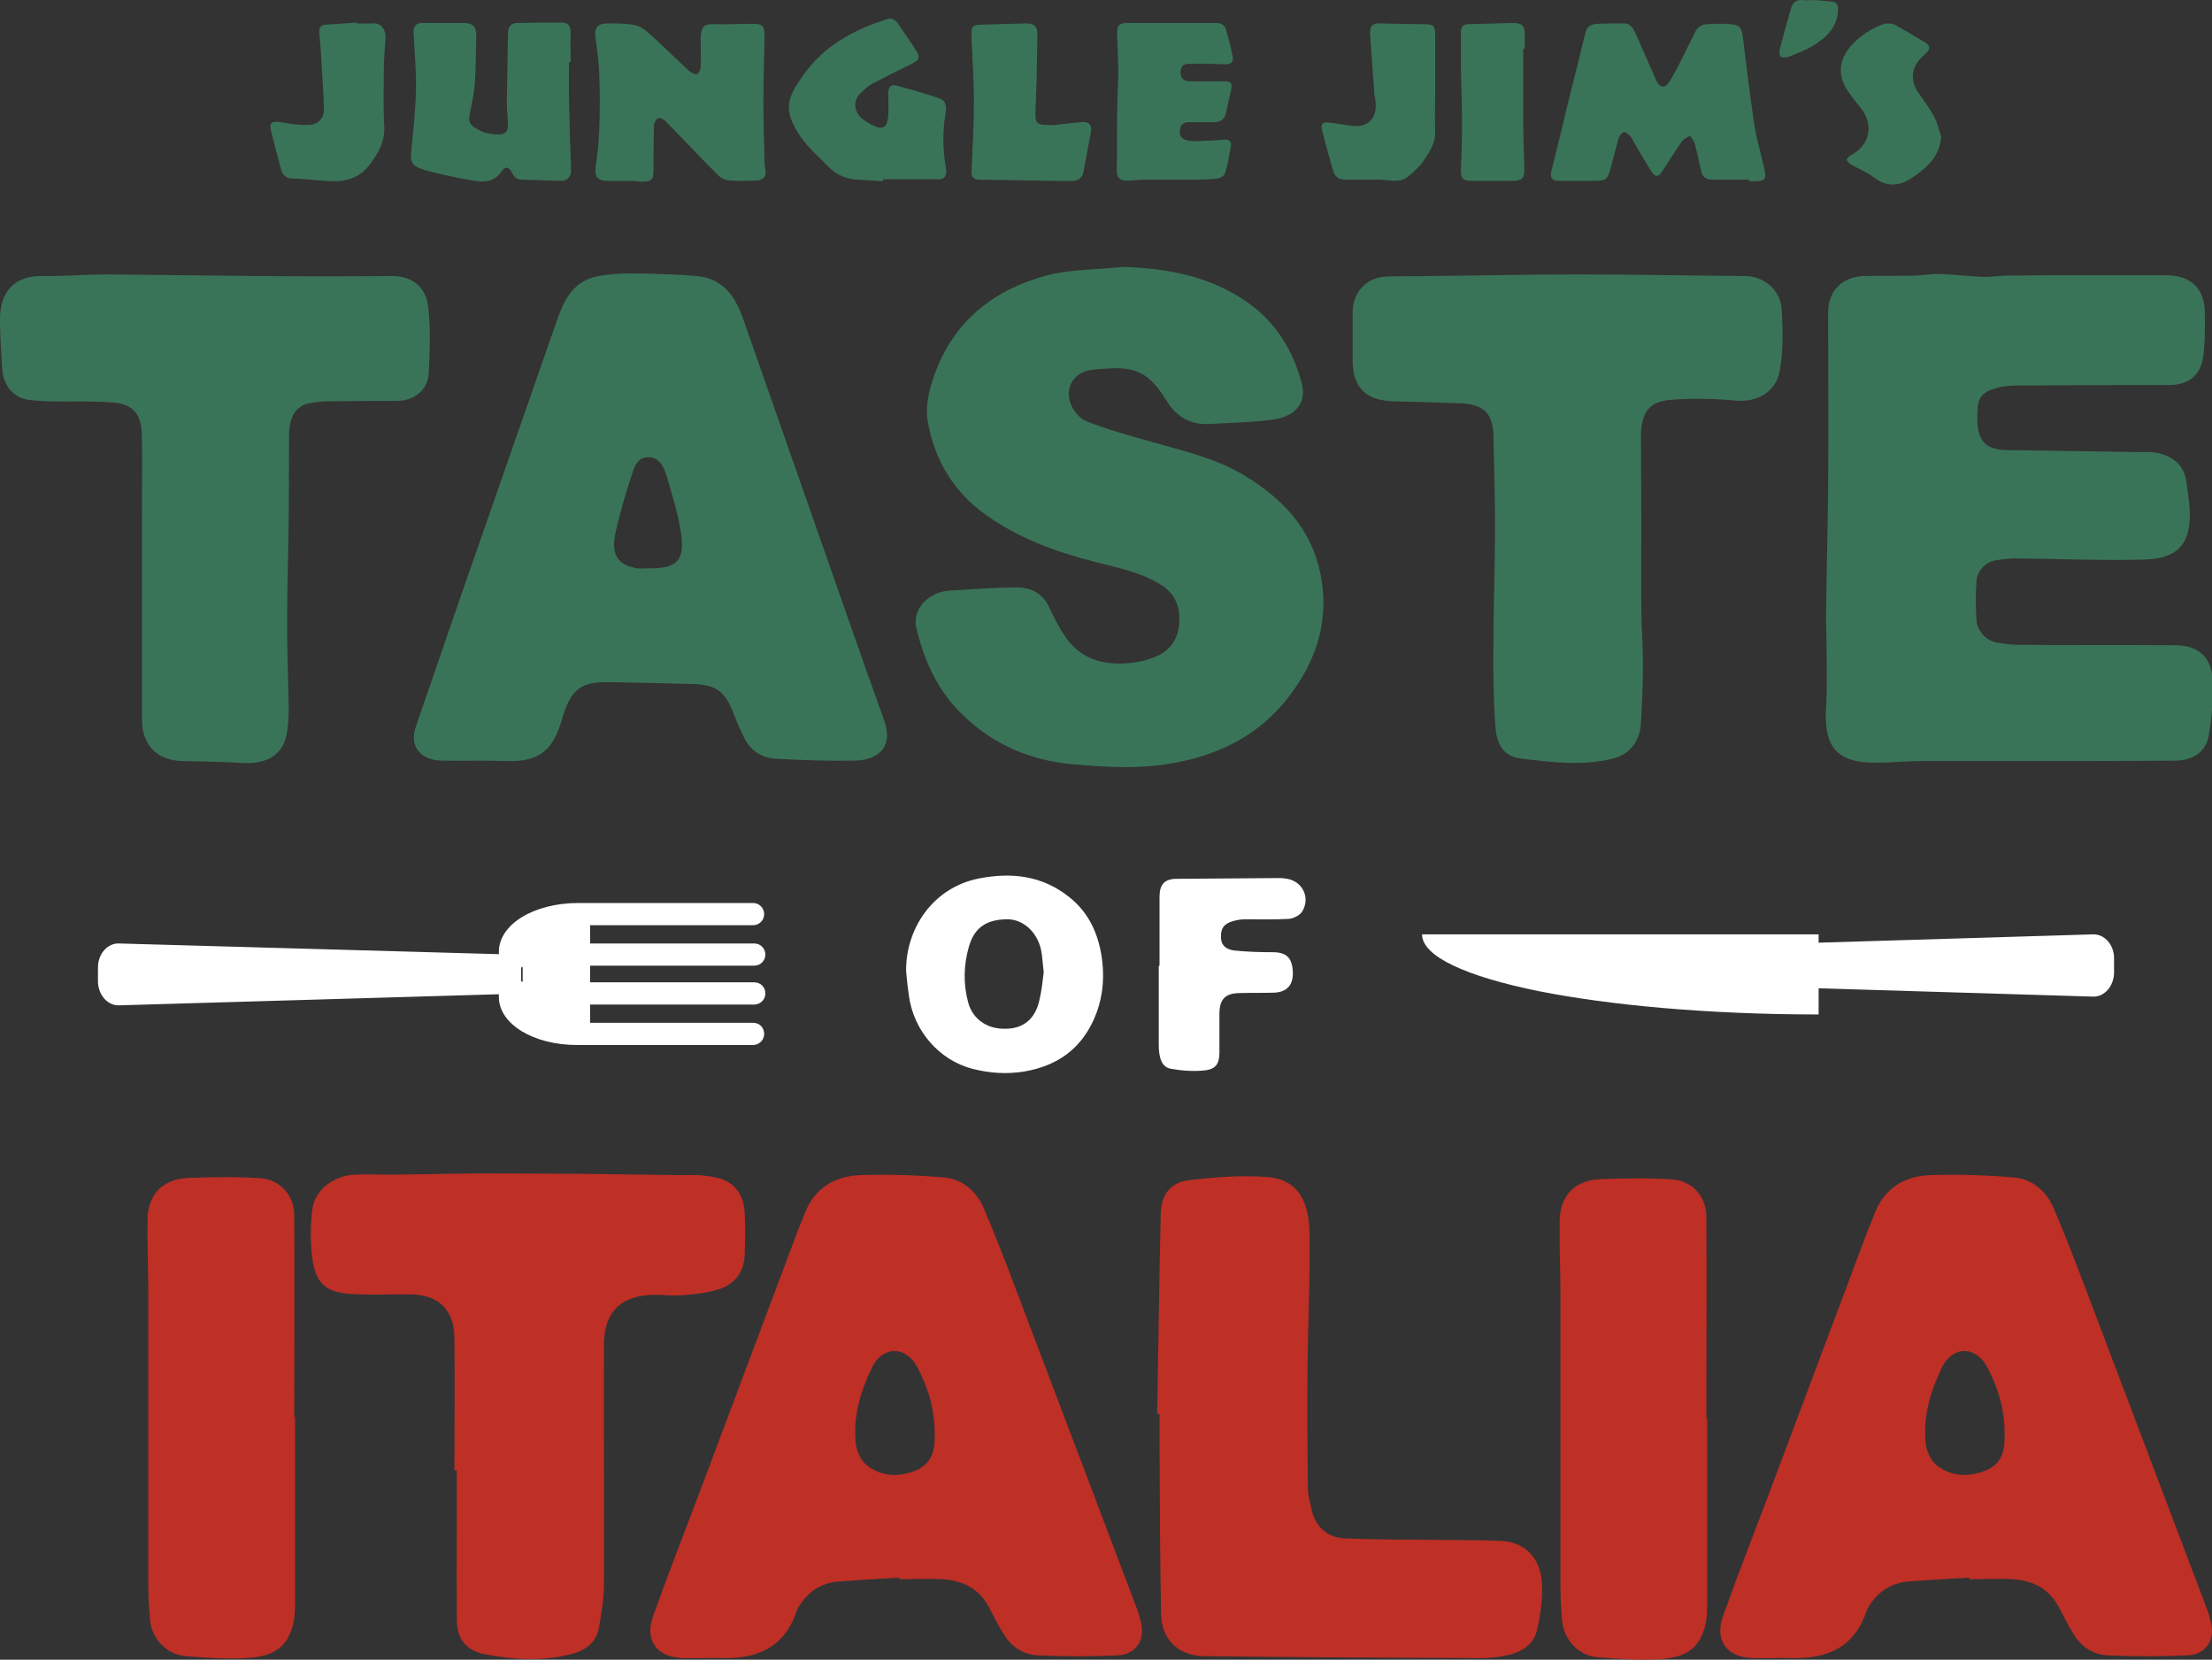 <?xml version="1.0" encoding="utf-8"?>
<!-- Generator: Adobe Illustrator 17.1.0, SVG Export Plug-In . SVG Version: 6.00 Build 0)  -->
<!DOCTYPE svg PUBLIC "-//W3C//DTD SVG 1.1//EN" "http://www.w3.org/Graphics/SVG/1.1/DTD/svg11.dtd">
<svg version="1.1" id="Layer_1" xmlns="http://www.w3.org/2000/svg" xmlns:xlink="http://www.w3.org/1999/xlink" x="0px" y="0px"
	 viewBox="0 0 557.8 418.5" style="enable-background:new 0 0 557.8 418.5;" xml:space="preserve">
<rect x="0" y="0" width="557.8" height="418.5" fill="#333333" stroke="none"/>
<style type="text/css">
	.st0{fill:#BE2F26;}
	.st1{fill:#3A7458;}
	.st2{fill:#FFFFFF;}
</style>
<g>
	<g>
		<path class="st0" d="M226.8,397.8c-5.2,0.3-10.4,0.6-15.6,1c-4.1,0.4-7.3,2.5-9.5,5.9c-0.3,0.5-0.7,1-0.8,1.5
			c-3,9.1-9.8,12.1-18.7,11.9c-3.3-0.1-6.6,0.1-10,0c-6.6-0.2-9.7-4.5-7.5-10.6c3.7-10.4,7.7-20.6,11.6-30.9
			c8.3-22.2,16.7-44.4,25-66.6c0.5-1.2,1-2.4,1.5-3.7c2.5-6.8,7.8-9.9,14.7-10c6.8-0.2,13.7,0,20.5,0.6c4.7,0.4,8.2,3.4,10.1,7.8
			c3,7.1,5.8,14.3,8.5,21.5c10.1,26.6,20.1,53.1,30.2,79.7c0.3,0.9,0.6,1.8,0.8,2.7c1.4,4.7-1,8.6-5.8,8.8c-6.7,0.3-13.5,0.3-20.2,0
			c-3.5-0.2-6.5-2.1-8.4-5.2c-1.4-2.2-2.6-4.6-3.8-6.9c-2.5-4.8-6.7-6.8-11.8-7.1c-3.6-0.2-7.2,0-10.8,0
			C226.8,398.1,226.8,398,226.8,397.8z M235.7,361.4c0-5.9-1.6-11.5-4.4-16.7c-2.9-5.4-8.7-5.4-11.4,0.1c-2.9,6-4.8,12.3-4.1,19.1
			c0.2,2,1.3,4.4,2.8,5.6c3.9,3,8.4,3,12.8,1.1C235.3,368.7,235.8,365.1,235.7,361.4z"/>
		<path class="st0" d="M496.6,397.8c-5.2,0.3-10.4,0.6-15.6,1c-4.1,0.4-7.3,2.5-9.5,5.9c-0.3,0.5-0.7,1-0.8,1.5
			c-3,9.1-9.8,12.1-18.7,11.9c-3.3-0.1-6.6,0.1-10,0c-6.6-0.2-9.7-4.5-7.5-10.6c3.7-10.4,7.7-20.6,11.6-30.9
			c8.3-22.2,16.7-44.4,25-66.6c0.5-1.2,1-2.4,1.5-3.7c2.5-6.8,7.8-9.9,14.7-10c6.8-0.2,13.7,0,20.5,0.6c4.7,0.4,8.2,3.4,10.1,7.8
			c3,7.1,5.8,14.3,8.5,21.5c10.1,26.6,20.1,53.1,30.2,79.7c0.3,0.9,0.6,1.8,0.8,2.7c1.4,4.7-1,8.6-5.8,8.8c-6.7,0.3-13.5,0.3-20.2,0
			c-3.5-0.2-6.5-2.1-8.4-5.2c-1.4-2.2-2.6-4.6-3.8-6.9c-2.5-4.8-6.7-6.8-11.8-7.1c-3.6-0.2-7.2,0-10.8,0
			C496.6,398.1,496.6,398,496.6,397.8z M505.5,361.4c0-5.9-1.6-11.5-4.4-16.7c-2.9-5.4-8.7-5.4-11.4,0.1c-2.9,6-4.8,12.3-4.1,19.1
			c0.2,2,1.3,4.4,2.8,5.6c3.9,3,8.4,3,12.8,1.1C505.2,368.7,505.6,365.1,505.5,361.4z"/>
		<path class="st0" d="M114.6,370.8c0-11.1,0.1-22.2,0-33.3c0-7-3.9-11-10.8-11.1c-4.9-0.1-9.9,0.2-14.8-0.1
			c-6.5-0.3-9.1-2.4-10.1-8.1c-0.7-4.4-0.7-9.1-0.1-13.5c0.7-4.8,5.5-8.3,10.7-8.5c3.6-0.2,5.2,0,8.8,0c10-0.1,19.9-0.4,29.9-0.3
			c14.2,0,28.4,0.2,42.7,0.4c3.9,0,5.8-0.2,9.5,0.6c4.8,0.9,7.2,4.3,7.4,9.1c0.2,3.4,0.1,6.8,0,10.2c-0.1,4.6-2.6,7.8-6.9,9
			c-3.6,1-5.4,1.1-9.1,1.4c-2.2,0.2-4.4-0.1-6.5-0.1c-8.4,0-12.9,4-13,12.3c-0.1,20.1,0.1,40.2,0,60.3c0,3.8-0.6,7.7-1.3,11.5
			c-0.6,3.3-3.1,5.4-6.3,6.3c-7.4,2.1-15,1.7-22.5,0.2c-4.7-0.9-7-3.9-7-8.7c-0.1-12.5,0-25,0-37.6
			C114.9,370.8,114.8,370.8,114.6,370.8z"/>
		<path class="st0" d="M291.8,356.5c0.3-16.8,0.5-33.6,0.9-50.3c0.1-4.8,2.3-8,7-8.6c6.6-0.8,13.4-1.3,20-0.8
			c7.1,0.6,10.3,5.4,10.5,13.8c0.2,11.8-0.4,23.7-0.5,35.5c-0.1,9.7,0,19.4,0.1,29c0,1.9,0.6,3.9,1,5.8c1.1,4.5,4.3,6.9,8.5,7
			c8.8,0.4,17.6,0.3,26.4,0.4c4.5,0.1,8.9,0,13.4,0.3c5.4,0.4,9.2,4.2,9.7,10.1c0.3,4.1-0.3,8.3-1.2,12.3c-0.9,4-4.3,5.8-8.2,6.5
			c-1.9,0.4-4,0.6-5.9,0.6c-23.3-0.1-46.7-0.2-70-0.5c-6.4-0.1-10.6-4.3-10.7-10.5c-0.3-14-0.3-28.1-0.4-42.1c0-2.8,0-5.7,0-8.5
			C292.1,356.5,292,356.5,291.8,356.5z"/>
		<path class="st0" d="M74.4,357.3c0,14.9,0,29.8,0,44.7c0,2.6,0.1,5.2-0.5,7.6c-1.6,6.4-5.6,8.1-11.8,8.5
			c-5.1,0.3-10.2-0.1-15.3-0.5c-4.8-0.4-8.6-4.4-9-9.4c-0.2-2.6-0.4-5.3-0.4-8c0-24.5,0-49,0-73.4c0-6.4-0.3-12.9-0.2-19.3
			c0.1-6.5,4-10.3,10.6-10.5c5.9-0.2,11.9-0.3,17.9,0.1c4.9,0.3,8.5,4.4,8.5,9.3c0.1,17,0,34,0,50.9
			C74.2,357.3,74.3,357.3,74.4,357.3z"/>
		<path class="st0" d="M430.5,357.6c0,14.9,0,29.8,0,44.7c0,2.6,0.1,5.2-0.5,7.6c-1.6,6.4-5.6,8.1-11.8,8.5
			c-5.1,0.3-10.2-0.1-15.3-0.5c-4.8-0.4-8.6-4.4-9-9.4c-0.2-2.6-0.4-5.3-0.4-8c0-24.5,0-49,0-73.4c0-6.4-0.3-12.9-0.2-19.3
			c0.1-6.5,4-10.3,10.6-10.5c5.9-0.2,11.9-0.3,17.9,0.1c4.9,0.3,8.5,4.4,8.5,9.3c0.1,17,0,34,0,50.9
			C430.2,357.6,430.3,357.6,430.5,357.6z"/>
	</g>
	<g>
		<g>
			<path class="st1" d="M441.1,45.3c-3.1,0-6.3,0-9.4,0c-1.6,0-2.4-0.8-2.7-2.1c-0.5-2.3-1-4.6-1.6-6.9c-0.2-0.8-0.8-1.4-1.2-2.1
				c-0.7,0.5-1.6,0.8-2.1,1.5c-1.7,2.4-3.2,4.9-4.8,7.3c-1.1,1.8-1.9,1.8-3,0c-1.6-2.6-3.2-5.2-4.7-7.9c-0.2-0.3-0.3-0.7-0.6-0.9
				c-0.5-0.4-1.1-1-1.5-0.9c-0.5,0.2-1.1,0.9-1.3,1.4c-0.7,2.5-1.3,5-2,7.5c-0.8,3.1-1.2,3.4-4.3,3.4c-2.9,0-5.8,0-8.8,0
				c-1.7,0-2.3-0.8-1.9-2.4c1.6-6.4,3.2-12.9,4.7-19.3c1.3-5.1,2.6-10.2,3.8-15.3c0.4-1.9,1.4-2.5,3.1-2.6c2.3-0.1,4.6-0.1,6.8-0.1
				c1.4,0,2.1,1,2.7,2.2c1.7,3.9,3.4,7.7,5.1,11.6c0.1,0.2,0.2,0.5,0.3,0.7c0.9,1.8,2.2,1.9,3.3,0.2c1.1-1.8,2.1-3.8,3.1-5.7
				c1.1-2.2,2.2-4.5,3.3-6.7c0.6-1.3,1.7-2.1,3.1-2.1c2-0.1,4-0.2,5.9,0c2.3,0.2,2.8,0.9,3.1,3.3c0.9,7.4,1.8,14.8,2.9,22.2
				c0.6,3.7,1.7,7.3,2.5,10.9c0.6,2.6,0.2,3.2-2.5,3.2c-0.5,0-1,0-1.4,0C441.1,45.5,441.1,45.4,441.1,45.3z"/>
			<path class="st1" d="M157.8,45.6c-1.6,0-3.2,0.1-4.8,0c-2.4-0.1-3-1.1-2.8-3.4c0.4-3.1,0.8-6.2,0.9-9.3c0.2-4.8,0.2-9.6,0-14.5
				c-0.1-2.9-0.5-5.8-0.9-8.7c-0.4-2.7,0.4-3.8,3.2-3.8c2.2,0,4.4,0,6.5,0.4c1.2,0.2,2.4,0.9,3.3,1.7c3.6,3.2,7,6.6,10.5,9.8
				c0.5,0.5,1.5,1,2,0.9c0.5-0.1,1-1.2,1-1.9c0.1-2,0-4,0-6c0-0.5,0-1.1,0-1.6c0.2-2.7,1-3.2,3.7-3.1c3.1,0.1,6.2-0.1,9.3-0.1
				c2.6,0,3.1,0.5,3.1,3.1c-0.1,5.5-0.3,11.1-0.3,16.6c0,5.2,0.2,10.4,0.3,15.7c0,0.5,0.2,0.9,0.2,1.4c0.3,1.6-0.4,2.6-2.1,2.7
				c-2.3,0.1-4.7,0.2-7,0c-1.1-0.1-2.3-0.7-3-1.5c-4.4-4.4-8.6-8.9-12.9-13.3c-0.5-0.5-1.4-1.1-2-0.9c-0.5,0.1-1.1,1.2-1.1,1.8
				c-0.1,3.7-0.1,7.4-0.1,11.1c0,2.7-0.4,3.1-3.2,3.1C160.4,45.6,159.1,45.6,157.8,45.6C157.8,45.6,157.8,45.6,157.8,45.6z"/>
			<path class="st1" d="M143.5,15.7c0,3.2-0.1,6.4,0,9.6c0.1,5.8,0.3,11.6,0.5,17.4c0.1,1.8-0.8,2.9-2.5,2.9
				c-3.3-0.1-6.6-0.2-9.9-0.3c-1.2,0-1.9-0.6-2.4-1.6c-0.8-1.7-1.7-1.9-2.7-0.5c-1.9,2.8-4.6,2.8-7.4,2.3c-4-0.7-8-1.5-11.9-2.6
				c-3.8-1.1-3.8-2.3-3.4-5.8c0.5-4.9,1-9.7,1.1-14.6c0.1-4.8-0.4-9.6-0.6-14.4c-0.1-1.5,0.7-2.3,2.2-2.3c3.4,0,6.8,0,10.2,0
				c2.5,0,3.4,0.8,3.4,3.3c-0.1,4.1-0.1,8.2-0.4,12.3c-0.2,2.6-0.8,5.1-1.3,7.6c-0.3,1.4,0.1,2.4,1.2,3.1c1.9,1.3,4,1.9,6.3,1.8
				c1.5-0.1,2.2-0.7,2.2-2.3c0-1.8-0.3-3.6-0.3-5.4c0.1-6,0.2-11.9,0.3-17.9c0-1.6,0.9-2.5,2.3-2.5c3.8-0.1,7.6-0.1,11.4-0.1
				c1.3,0,2.1,0.8,2.1,2.3c-0.1,2.5,0,5,0,7.5C143.7,15.7,143.6,15.7,143.5,15.7z"/>
			<path class="st1" d="M222.6,45.7c-2.2-0.1-4.3-0.3-6.5-0.4c-2.6-0.2-5-1.1-6.8-2.9c-2.6-2.6-5.5-5.1-7.6-8.2
				c-4.3-6.5-3.3-9.4,0.9-15.3c5.2-7.4,12.7-11.4,21.2-14.1c1.2-0.4,2,0.3,2.6,1.1c1.6,2.3,3.2,4.6,4.7,7c1,1.6,0.7,2.2-1,3.1
				c-3.5,1.7-6.9,3.4-10.3,5.2c-1.1,0.6-2,1.5-2.9,2.4c-2,2-1.5,5,1.1,6.8c0.5,0.3,1,0.6,1.5,0.9c3,1.7,4.3,1.1,4.5-2.4
				c0.1-1.8,0-3.5,0-5.3c0-1.7,0.6-2.4,2.2-2c3.6,1,7.2,2,10.7,3.2c1.5,0.5,1.9,1.9,1.5,4.1c-0.8,4.6-0.6,9.3,0.2,13.9
				c0.2,1.4-0.4,2.4-1.8,2.4c-4.7,0-9.3,0-14,0C222.6,45.4,222.6,45.6,222.6,45.7z"/>
			<path class="st1" d="M297.9,45.3c-2.9,0-5.9,0-8.8,0c-1.3,0-2.6,0.1-3.8,0.2c-2.3,0.2-3.9,0-3.7-3.2c0.2-4.1,0-8.2,0.1-12.3
				c0-3.9,0.2-7.7,0.3-11.6c0-3.3-0.2-6.6-0.3-9.9c0-2.2,0.5-2.7,2.7-2.7c4.7,0,9.4,0,14,0c2.8,0,5.5,0,8.3,0c1.3,0,2.2,0.6,2.5,1.8
				c0.6,2.1,1.2,4.3,1.6,6.4c0.4,1.8-0.4,2.3-2.3,2.2c-3-0.1-5.9-0.2-8.9-0.1c-1.4,0-2,1.1-1.9,2.4c0.1,1.4,1,2,2.3,2c3,0,6,0,8.9,0
				c1.4,0,1.9,0.5,1.6,1.9c-0.5,2.1-0.9,4.2-1.4,6.3c-0.4,1.5-1.5,2.1-3,2.1c-2,0-4.1,0-6.1,0c-1.2,0-2.1,0.3-2.4,1.6
				c-0.3,1.7,0.2,2.7,1.8,3c1.5,0.3,3,0.2,4.5,0.1c1.6,0,3.3-0.2,4.9-0.3c1.2-0.1,1.8,0.6,1.6,1.6c-0.4,2.3-0.8,4.7-1.5,6.9
				c-0.2,0.6-1.2,1.3-1.9,1.3C304,45.4,300.9,45.3,297.9,45.3C297.9,45.3,297.9,45.3,297.9,45.3z"/>
			<path class="st1" d="M265.3,31.6c2.5-0.3,4.9-0.6,7.4-0.8c1.9-0.2,2.7,0.7,2.4,2.5c-0.6,3.4-1.3,6.7-1.9,10.1
				c-0.3,1.4-1.2,2.2-2.7,2.2c-1.6,0-3.2,0.1-4.8,0c-6.3-0.1-12.6-0.2-18.8-0.3c-1.4,0-2-0.8-1.9-2.1c0.2-5.8,0.6-11.5,0.6-17.3
				c0-5.5-0.4-11-0.6-16.4c-0.1-3.1,0-3.2,3.1-3.3c3.6-0.1,7.1-0.2,10.7-0.3c2,0,2.8,0.8,2.8,2.8c-0.1,3.8-0.1,7.7-0.2,11.5
				c-0.1,2.7-0.2,5.3-0.3,8c-0.1,2.9,0.4,3.3,3.3,3.3c0.3,0,0.6,0,1,0C265.3,31.5,265.3,31.6,265.3,31.6z"/>
			<path class="st1" d="M348.1,45.3c-2.8,0-5.6,0-8.5,0c-2.2,0-3-0.6-3.6-2.8c-0.9-3.2-1.8-6.4-2.6-9.6c-0.4-1.6,0.1-2.2,1.7-2
				c1.9,0.2,3.8,0.6,5.7,0.8c1.8,0.2,3.6,0.1,4.9-1.4c1.4-1.6,1.3-3.5,1.1-5.4c0-0.3-0.2-0.6-0.2-0.9c-0.4-5.1-0.7-10.3-1.1-15.4
				c-0.1-2.1,0.6-2.8,2.7-2.7c3.6,0.1,7.1,0.2,10.7,0.2c2.7,0,3,0.3,3,3c0,4.7,0,9.5,0,14.2c0,3.3-0.1,6.7,0,10
				c0.1,3-1.6,5.2-3.1,7.5c-1,1.4-2.4,2.6-3.7,3.7C353.1,46.2,350.5,45.4,348.1,45.3z"/>
			<path class="st1" d="M89.9,5.9c1.3,0,2.6,0.1,3.8,0c2.3-0.3,3.7,1.4,3.5,4c-0.2,2.2-0.3,4.4-0.4,6.5c0,5.2-0.2,10.3,0.1,15.5
				c0.2,3.8-1.5,6.7-3.6,9.5c-2.9,4-7,4.6-11.5,4.2c-2.7-0.2-5.3-0.5-8-0.6c-1.6,0-2.5-0.8-2.9-2.2c-0.9-3.2-1.7-6.4-2.5-9.6
				c-0.6-2.2,0-2.7,2.3-2.4c2.4,0.4,4.8,0.8,7.2,0.7c2.4-0.1,3.9-1.8,3.8-4.2c-0.1-4.3-0.5-8.7-0.7-13c-0.1-2-0.3-4-0.5-6
				c-0.1-1.4,0.5-2.1,1.9-2.1C85,6,87.5,5.9,89.9,5.7C89.9,5.8,89.9,5.8,89.9,5.9z"/>
			<path class="st1" d="M489.5,34.4c-0.3,4.9-3.4,7.7-7,10.2c-3.3,2.3-6.5,2.8-10,0.1c-1.7-1.3-3.8-2.1-5.7-3.2
				c-0.5-0.3-1-0.8-1.1-1.2c0-0.4,0.6-0.9,1.1-1.2c4.8-2.5,5.8-7.7,2.4-11.9c-1.1-1.4-2.2-2.7-3.2-4.2c-2.8-4.2-2.3-8.1,1.1-11.8
				c2.2-2.3,4.8-4,7.8-5.1c0.9-0.3,2.2-0.2,3,0.2c2.5,1.3,4.9,2.9,7.4,4.3c1.5,0.9,1.6,1.7,0.3,2.9c-1.4,1.3-2.7,2.5-3.1,4.6
				c-0.4,2.1,0.2,3.8,1.4,5.5c1.3,1.9,2.8,3.8,3.8,5.8C488.6,31,488.9,32.7,489.5,34.4z"/>
			<path class="st1" d="M384.1,12.3c0,5.7,0,11.4,0,17.1c0,4.5,0.2,8.9,0.3,13.4c0,2.2-0.7,2.8-2.9,2.8c-3.5,0-7,0-10.5,0
				c-2,0-2.7-0.7-2.6-2.7c0.1-3.8,0.3-7.5,0.3-11.3c0-4.6-0.2-9.2-0.3-13.9c0-3.2,0-6.4,0-9.6c0-1.3,0.5-2,1.9-2
				c3.7-0.1,7.3-0.2,11-0.3c2.6,0,3.2,0.6,3.2,3.2c0,1.1,0,2.1,0,3.2C384.3,12.3,384.2,12.3,384.1,12.3z"/>
			<path class="st1" d="M457.3,0c1.5,0.1,3.1,0.3,4.6,0.4c1.3,0.1,1.6,0.8,1.6,2c-0.1,4.5-3,7.1-6.4,9.2c-1.9,1.1-4,1.9-6,2.7
				c-0.6,0.2-1.6,0.3-2,0c-0.4-0.2-0.4-1.3-0.3-1.9c0.9-3.5,1.9-7,2.9-10.5c0.4-1.2,1.2-1.9,2.6-1.9C455.2,0.1,456.3,0.1,457.3,0
				C457.3,0.1,457.3,0,457.3,0z"/>
		</g>
		<g>
			<path class="st1" d="M515.5,191.9c-10.3,0-20.7,0-31,0c-4.1,0-8.2,0.5-12.3,0.4c-10.5-0.1-12.2-5.8-11.7-14.1
				c0.3-5.3,0.1-10.6,0.1-15.9c0-2.7-0.2-5.5-0.1-8.2c0.1-10.3,0.4-20.7,0.5-31c0.1-14.8,0-29.5,0-44.3c0-5.5,3.6-9,9-9.2
				c4.2-0.1,8.4,0,12.5-0.1c2.3,0,4.5-0.5,6.7-0.4c3.6,0.1,7.2,0.6,10.8,0.7c2.1,0.1,4.2-0.3,6.3-0.3c6.5-0.1,13-0.1,19.6-0.1
				c6.8,0,13.6,0,20.4,0c6.3,0.1,9.7,3.4,9.7,9.7c0,3.8,0.1,7.6-0.5,11.3c-0.8,4.5-3.8,6.6-8.4,6.7c-12.4,0-24.7,0-37.1,0.1
				c-2,0-4.1,0-6,0.5c-3.5,0.9-5.1,2-5.3,5.3c-0.1,2.1-0.2,4.4,0.4,6.4c1.2,3.8,4.6,4.1,7.9,4.1c10.8,0.2,21.6,0.3,32.5,0.5
				c1.5,0,3.1-0.1,4.6,0.2c3.8,0.9,6.6,3,7.2,7.1c0.5,3.6,1.2,7.3,0.8,10.8c-0.7,5.9-3.8,8.8-11.6,9c-10.6,0.3-21.3-0.2-32-0.3
				c-1.8,0-3.5,0.2-5.3,0.5c-2.5,0.4-4.7,2.7-4.8,5.4c-0.2,3.2-0.2,6.4,0,9.6c0.2,3,2.6,5.4,5.5,5.8c1.9,0.3,3.8,0.5,5.8,0.5
				c12.9,0.1,25.9,0,38.8,0.1c5.5,0,9,2.7,9.4,8.2c0.3,4.8-0.1,9.7-0.9,14.4c-0.7,4.3-3.9,6.4-8.3,6.5
				C537.5,191.9,526.5,191.9,515.5,191.9C515.5,191.9,515.5,191.9,515.5,191.9z"/>
			<path class="st1" d="M163.6,69c4,0.2,8.1,0.2,12.1,0.6c6.6,0.6,9.7,5.1,11.7,10.8c5.7,16.4,11.5,32.8,17.2,49.1
				c6.1,17.4,12.1,34.7,18.3,52c2.8,7.6-2.4,10.3-7.6,10.3c-6.6,0.1-13.2-0.1-19.8-0.5c-3.4-0.2-6.1-2-7.7-5c-1.1-2.1-2-4.3-2.9-6.6
				c-2-5.2-4.3-7-9.8-7.2c-7.2-0.2-14.4-0.4-21.5-0.5c-7.1-0.1-9.4,1.7-11.6,8.4c-0.1,0.2-0.1,0.5-0.2,0.7
				c-2.2,7.5-5.1,11.2-14.5,10.8c-5.2-0.2-10.5,0-15.8-0.1c-4.7,0-8.6-3-6.6-8.7c3.7-10.8,7.5-21.7,11.2-32.5
				c8.1-23.1,16.1-46.3,24.2-69.4c1.7-4.9,3.7-9.7,9.4-11.3c2.1-0.6,4.4-0.7,6.6-0.9c2.4-0.1,4.8,0,7.3,0
				C163.6,69.1,163.6,69,163.6,69z M163.6,143.3c7.2,0.1,9.2-2,8.1-9.1c-0.7-4.7-2.2-9.3-3.5-13.9c-0.7-2.3-1.7-4.9-4.5-5
				c-3.1-0.2-3.8,2.7-4.5,4.8c-1.5,4.5-2.8,9.1-3.9,13.8c-1.3,5.6,0.2,8.4,4.9,9.3C161.3,143.5,162.5,143.3,163.6,143.3z"/>
			<path class="st1" d="M283.4,67.3c11.3,0.4,22,2.4,31.4,9.1c7.1,5.1,11.4,12.2,13.5,20.4c1.3,5.4-2.3,8.5-8,9.1
				c-5,0.6-10.1,0.7-15.2,1c-4.6,0.3-8.2-1.6-10.7-5.5c-1.4-2.2-2.9-4.5-4.9-6.1c-4-3.2-8.9-2.5-13.7-2.1c-5.1,0.5-7.2,4.4-5.9,8.4
				c0.6,1.8,2.3,3.9,4,4.6c5.1,2,10.4,3.5,15.7,5c8.3,2.4,16.8,4.2,24.2,8.7c9.6,5.8,16.9,13.4,19.2,24.9
				c2.2,11.1-0.7,20.9-7.2,29.8c-7.8,10.8-18.7,16.1-31.6,18.1c-8,1.2-15.8,0.7-23.8,0c-11.2-1-20.8-5.4-28.5-13.3
				c-5.7-5.8-8.9-13.1-10.8-20.9c-1.2-4.9,3-9.3,8.6-9.6c5.3-0.3,10.6-0.7,15.9-0.8c3.8-0.1,7.1,1.1,8.9,4.9
				c1.3,2.7,2.6,5.4,4.3,7.8c3.9,5.5,9.6,7,15.9,6.4c2.4-0.2,4.9-0.8,7.1-1.8c3.6-1.6,5.4-4.6,5.6-8.6c0.2-4-1.2-7.2-4.7-9.4
				c-5.2-3.2-11.1-4.3-16.9-5.8c-9.7-2.5-18.9-5.9-27.1-11.7c-8.3-5.9-13.1-14-14.8-23.9c-0.5-3.2,0.2-6.8,1.2-9.9
				c4.8-15.1,15.8-23.6,30.7-27.1C271.6,67.9,277.6,67.9,283.4,67.3z"/>
			<path class="st1" d="M413.9,132.9c0,6.8-0.1,13.6,0,20.4c0,4.6,0.4,9.2,0.4,13.8c0,5.1-0.2,10.2-0.5,15.2c-0.2,4.5-2.8,8-7.2,9
				c-7.6,1.9-15.3,0.9-22.9,0c-5.1-0.6-6.3-4.3-6.6-8c-0.5-7-0.6-14-0.5-21c0-9.6,0.4-19.1,0.4-28.7c0-7.9-0.2-15.8-0.4-23.7
				c-0.1-5.7-2.5-8-8.4-8.2c-5.6-0.2-11.1-0.4-16.7-0.5c-6.7-0.2-10.4-3.1-10.4-10.4c0-4,0-8.1,0-12.1c0.1-5.3,3.7-8.9,8.9-9
				c3.4-0.1,6.8,0,10.2-0.1c12.5-0.1,25-0.4,37.5-0.4c14.1,0,28.2,0.3,42.3,0.4c4.4,0,9,3.1,9.3,8.6c0.3,5.2,0.4,10.2-0.5,15.3
				c-1.1,5.8-6.2,8-11.3,7.5c-5.3-0.5-10.7-0.6-16-0.2c-5.6,0.4-7.6,3.1-7.7,9C413.8,117.6,413.9,125.3,413.9,132.9z"/>
			<path class="st1" d="M35.8,155c0-8.5,0-17,0-25.5c0-6.4,0.1-12.7,0-19.1c-0.1-3.5-0.5-7.1-4.6-8.4c-1.9-0.6-4.1-0.6-6.1-0.7
				c-5.8-0.2-11.6,0.2-17.3-0.4c-4.7-0.4-7.2-4-7.3-8.7C0.3,88.5,0,84.7,0,80.8c-0.1-7.2,3.6-11.4,10.9-11.2
				c5.3,0.1,10.6-0.4,16-0.4c12.7,0.1,25.4,0.3,38,0.4c11.3,0.1,22.6,0.1,33.9,0c4.8,0,8.6,2.4,9.2,7.9c0.6,5.5,0.4,11.1,0.1,16.6
				c-0.3,4.4-3.6,6.9-8,7c-5.7,0-11.5,0-17.2,0.1c-1.7,0-3.4,0.2-5,0.5c-3.3,0.7-5,3.4-5,8.1c-0.1,7,0,14-0.1,21
				c-0.1,9-0.4,17.9-0.4,26.9c0,6.9,0.3,13.9,0.4,20.8c0,2.3-0.1,4.7-0.6,7c-0.9,4.4-4.5,7.2-10.6,6.9c-5.2-0.3-10.3-0.4-15.5-0.5
				c-6.5-0.1-10.4-4.1-10.3-10.7c0-8.7,0-17.5,0-26.2C35.8,155,35.8,155,35.8,155z"/>
		</g>
	</g>
	<g>
		<g>
			<path class="st2" d="M228.5,245c-0.2-10.6,6.6-21.2,18.4-23.5c8.2-1.6,15.9-0.7,22.6,4.6c5.4,4.2,7.8,10.1,8.5,16.7
				c0.5,4.8-0.1,9.6-2.1,14.1c-3.4,7.7-9.4,11.9-17.7,13.3c-4.4,0.7-8.7,0.4-13-0.7c-8.4-2.2-14.8-9.6-16-18.4
				C228.9,249.1,228.7,247.1,228.5,245z M263.2,245.1c-0.3-2.1-0.3-3.9-0.7-5.7c-1-4.4-4.5-7.7-8.7-7.6c-5,0.1-8.1,2-9.5,7
				c-1.3,4.6-1.4,9.2-0.2,13.8c1.1,4.4,4.9,7,9.7,6.8c4.4-0.1,7.3-2.6,8.3-7.2C262.7,249.8,262.9,247.4,263.2,245.1z"/>
			<path class="st2" d="M292.4,243.5c0-5.8,0-11.6,0-17.4c0-3.1,1.3-4.5,4.3-4.5c8.6-0.1,17.3-0.1,25.9-0.2c0.4,0,0.9,0,1.3,0.1
				c4.3,0.3,6.7,4.6,4.5,8.3c-0.6,1-2.2,1.8-3.4,1.9c-3.7,0.2-7.3,0.1-11,0.1c-1.1,0-2.2,0.2-3.2,0.5c-2.3,0.7-3,1.9-2.9,4.2
				c0.1,2.3,1.8,3,3.6,3.2c3.1,0.3,6.3,0.4,9.4,0.4c3.4,0,4.9,1.3,5.1,4.8c0.2,3.3-1.3,5.2-4.6,5.4c-2.9,0.1-5.7,0-8.6,0.1
				c-3.8,0-5.3,1.5-5.3,5.3c0,3.2,0,6.5,0,9.7c0,2.8-0.9,4.2-3.7,4.5c-2.8,0.3-5.7,0.1-8.5-0.4c-2.3-0.4-3.1-2.6-3.1-6.1
				c0-6.6,0-13.2,0-19.8C292.3,243.5,292.4,243.5,292.4,243.5z"/>
		</g>
		<path class="st2" d="M190.2,253.3c1.5,0,2.8-1.2,2.8-2.8s-1.2-2.8-2.8-2.8h-41.4v-4.2h41.4c1.5,0,2.8-1.2,2.8-2.8
			c0-1.5-1.2-2.8-2.8-2.8h-41.4v-4.6h41.1c1.5,0,2.8-1.2,2.8-2.8c0-1.5-1.2-2.8-2.8-2.8h-44.1c-11.2,0-20,5.4-20,12.3v0.6L30,237.9
			c-2.9-0.1-5.3,2.6-5.3,6.1v3.4c0,3.4,2.4,6.2,5.3,6.1l95.8-2.8v0.7c0,6.8,8.7,12.1,19.7,12.1h44.4c1.5,0,2.8-1.2,2.8-2.8
			s-1.2-2.8-2.8-2.8h-41.1v-4.6H190.2z M131.4,247.4V244c0.1-0.1,0.3-0.1,0.4-0.2v3.8C131.7,247.5,131.5,247.5,131.4,247.4z"/>
		<path class="st2" d="M527.8,235.6l-69.2,2.1v-2.1h-100c0,5.6,11.2,10.6,29.3,14.3c18.1,3.6,43.1,5.9,70.7,5.9v-6.6l69.2,2.1
			c2.9,0.1,5.3-2.7,5.3-6.1v-3.4C533.2,238.3,530.7,235.5,527.8,235.6z"/>
	</g>
</g>
</svg>
